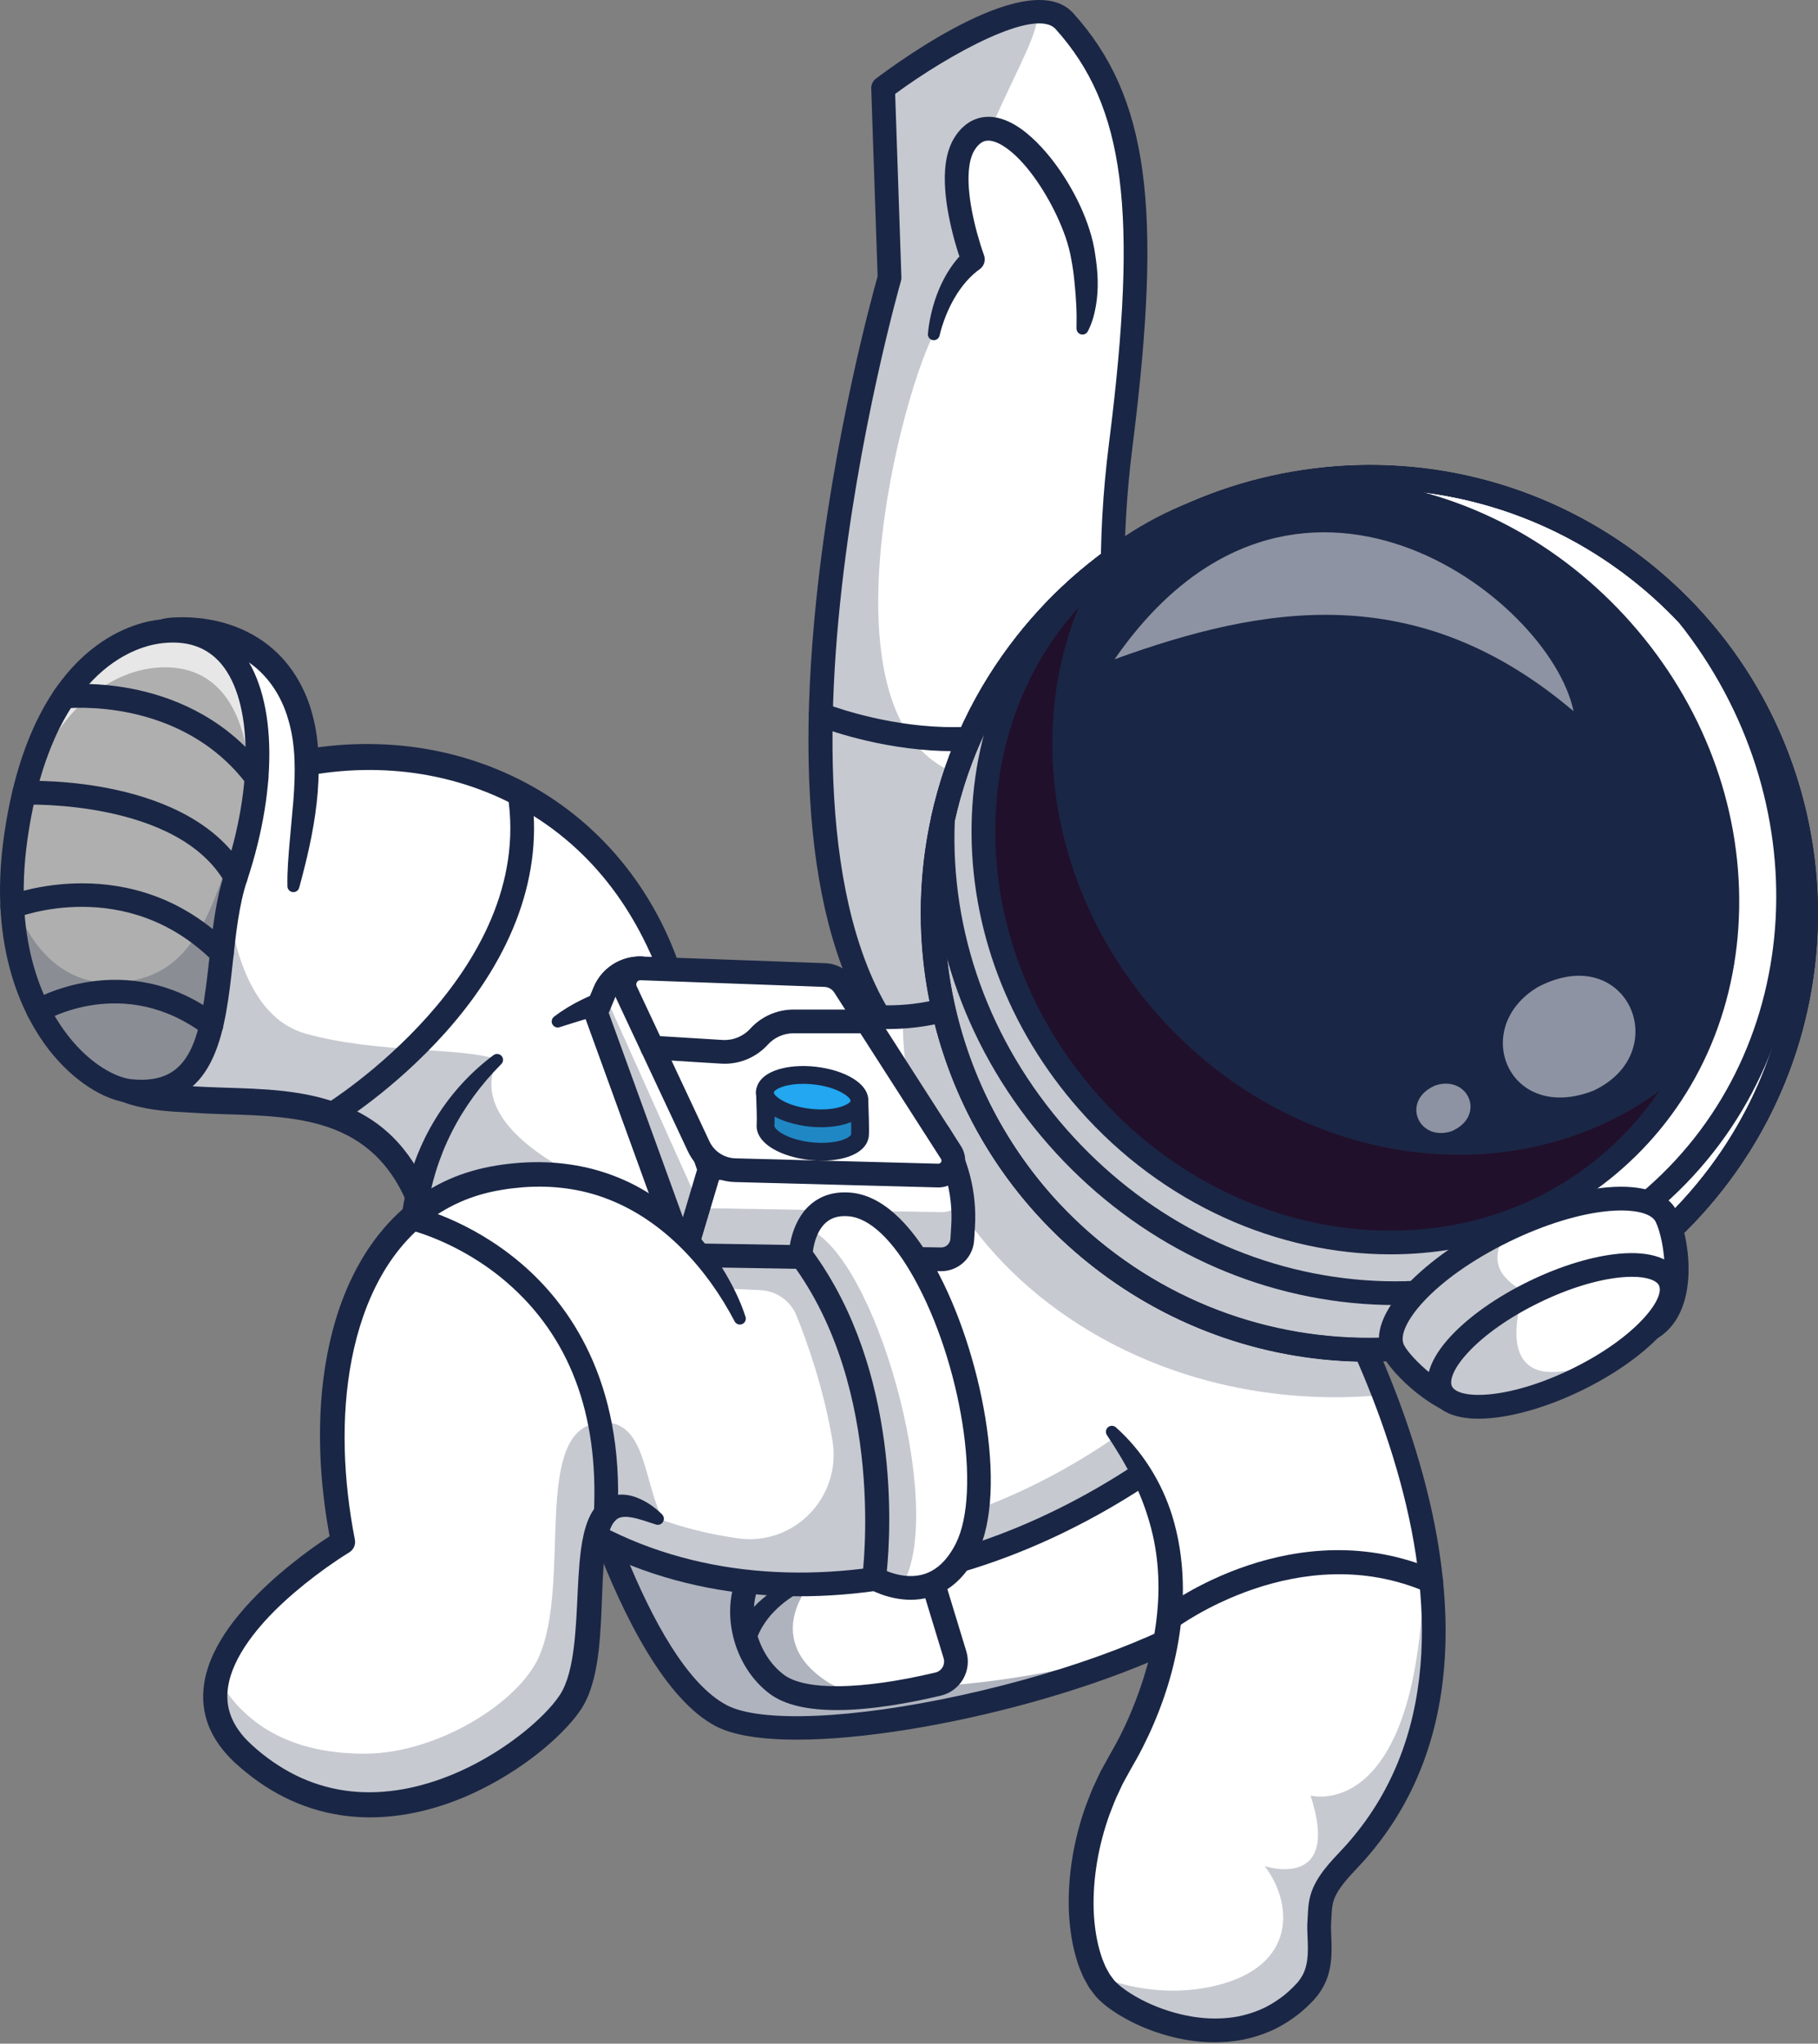 <svg width="161" height="181" viewBox="0 0 161 181" fill="none" xmlns="http://www.w3.org/2000/svg">
<rect x="0" y="0" width="161" height="181" fill="#808080" stroke="none"/>
<g clip-path="url(#clip0_10050_711)">
<path d="M111.289 87.637L81.432 94.547C63.38 77.601 78.778 24.597 78.778 24.597L78.207 7.802C78.207 7.802 85.64 1.911 90 1.5C93.085 1.209 91.654 1.083 94 1.5C94.687 1.621 96.498 6.941 96.987 7.163C101.513 9.235 101.662 20.714 99.26 39.358C98.192 47.626 98.347 54.719 99.192 60.725C101.845 79.526 111.289 87.637 111.289 87.637Z" fill="white"/>
<g opacity="0.25">
<path d="M81.432 94.547C63.38 77.601 78.778 24.597 78.778 24.597L78.207 7.802C79.921 6.209 82.674 4.068 86.534 2.591C88.481 1.846 90.281 1.433 91.801 1.202C92.171 2.501 90.064 6.164 88.143 10.487C87.153 12.713 84.669 25.663 82.666 29.628C79.408 36.076 71.95 65.916 86.113 68.919C91.351 70.028 95.838 65.764 99.191 60.727C93.272 72 87.353 83.274 81.432 94.547V94.547Z" fill="#1A2645"/>
</g>
<path d="M81.432 95.598C81.174 95.598 80.915 95.504 80.713 95.314C72.975 88.049 70.141 73.85 72.29 53.11C73.779 38.739 77.275 26.049 77.721 24.469L77.155 7.838C77.144 7.497 77.299 7.17 77.572 6.964C79.828 5.26 91.274 -3.028 95.054 1.177C101.673 8.542 102.996 18.209 100.3 39.49C98.104 56.823 101.4 68.777 104.55 75.754C107.96 83.301 111.938 86.81 111.978 86.845C112.416 87.224 112.463 87.888 112.084 88.326C111.705 88.764 111.043 88.812 110.605 88.434C110.43 88.284 106.298 84.666 102.694 76.749C99.4 69.509 95.948 57.124 98.215 39.227C100.82 18.659 99.628 9.412 93.49 2.582C91.719 0.609 84.135 4.74 79.274 8.317L79.827 24.564C79.831 24.675 79.817 24.786 79.786 24.892C79.634 25.416 64.776 77.472 82.152 93.784C82.575 94.181 82.596 94.846 82.198 95.269C81.992 95.489 81.712 95.6 81.432 95.6V95.598Z" fill="#1A2645"/>
<path d="M84.406 66.526C83.754 66.526 83.091 66.504 82.415 66.458C76.847 66.086 72.471 64.33 72.287 64.255C71.749 64.037 71.49 63.424 71.709 62.887C71.928 62.349 72.541 62.092 73.078 62.309C73.28 62.391 89.834 68.913 98.203 58.498C98.566 58.045 99.227 57.973 99.68 58.336C100.132 58.7 100.205 59.361 99.842 59.813C96.297 64.225 90.987 66.526 84.406 66.526V66.526Z" fill="#1A2645"/>
<path d="M61.569 97.471L56.23 101.703L38.869 115.466C37.859 95.88 25.548 97.95 17.298 97.39C15.072 97.237 10.691 97.37 8.482 94.705C8.482 94.705 7.998 88.526 9.921 82.137C11.385 77.266 14.243 72.271 19.777 69.792C36.942 62.108 59.948 70.265 61.57 97.471H61.569Z" fill="white"/>
<g opacity="0.25">
<path d="M56.229 101.703L38.869 115.467C37.858 95.88 25.547 97.951 17.297 97.39C15.071 97.238 10.691 97.37 8.481 94.705C8.481 94.705 7.998 88.526 9.92 82.137L19.911 70.8C19.911 70.8 18.343 89.083 27.049 91.539C33.419 93.337 40.908 92.705 44.049 93.847C47.719 95.178 52.098 98.266 56.23 101.704L56.229 101.703Z" fill="#1A2645"/>
</g>
<path d="M38.345 115.494C38.156 114.632 37.993 113.779 37.825 112.932C37.653 112.086 37.468 111.249 37.267 110.423C36.861 108.775 36.389 107.156 35.651 105.685C34.925 104.213 33.956 102.895 32.739 101.875C31.527 100.848 30.079 100.117 28.511 99.653C26.942 99.183 25.268 98.966 23.563 98.84C21.854 98.714 20.108 98.702 18.316 98.623L15.665 98.47C14.765 98.419 13.838 98.332 12.905 98.152C11.974 97.974 11.027 97.711 10.115 97.276C9.204 96.847 8.333 96.209 7.673 95.376L7.461 95.136L7.435 94.787C7.362 93.787 7.351 92.861 7.362 91.901C7.374 90.95 7.425 90 7.506 89.052C7.67 87.157 7.958 85.267 8.406 83.402C8.855 81.539 9.456 79.695 10.29 77.937C11.119 76.178 12.177 74.501 13.488 73.017C14.802 71.537 16.374 70.261 18.126 69.313C18.562 69.079 19.016 68.856 19.46 68.661C19.9 68.467 20.343 68.282 20.792 68.108C21.688 67.761 22.598 67.447 23.521 67.177C27.21 66.093 31.099 65.694 34.936 65.987C38.774 66.278 42.565 67.307 46.011 69.044C49.461 70.774 52.537 73.244 54.986 76.216C57.443 79.182 59.278 82.635 60.421 86.268C61.004 88.081 61.426 89.938 61.695 91.81C61.971 93.68 62.106 95.563 62.095 97.441C62.093 97.731 61.856 97.966 61.565 97.964C61.298 97.963 61.078 97.762 61.045 97.505V97.503C60.575 93.862 59.853 90.275 58.599 86.89C57.361 83.508 55.641 80.312 53.345 77.58C51.059 74.845 48.213 72.593 45.021 71.02C41.833 69.44 38.324 68.511 34.765 68.266C31.205 68.013 27.603 68.428 24.173 69.418C23.316 69.669 22.471 69.958 21.638 70.28C21.221 70.441 20.809 70.613 20.4 70.793C19.995 70.97 19.617 71.156 19.236 71.359C17.723 72.175 16.372 73.268 15.223 74.557C14.078 75.853 13.131 77.338 12.378 78.929C11.622 80.52 11.034 82.207 10.6 83.943C10.162 85.678 9.869 87.46 9.694 89.254C9.607 90.152 9.549 91.053 9.517 91.955C9.487 92.848 9.484 93.777 9.529 94.627L9.291 94.039C10.221 95.093 11.702 95.659 13.303 95.911C14.105 96.04 14.937 96.102 15.795 96.147L18.421 96.276C20.149 96.352 21.928 96.368 23.733 96.502C25.537 96.633 27.378 96.889 29.184 97.446C30.984 97.998 32.75 98.889 34.208 100.169C35.672 101.442 36.795 103.051 37.593 104.748C39.191 108.157 39.728 111.868 39.393 115.442C39.366 115.734 39.107 115.948 38.815 115.921C38.579 115.899 38.395 115.726 38.346 115.506L38.344 115.496L38.345 115.494Z" fill="#1A2645"/>
<path d="M25.976 78.556C26.449 74.57 27.919 68.539 26.685 63.789C24.984 57.244 19.556 55.574 15.322 55.857C6.757 56.43 9.416 84.236 9.416 84.236L23.727 82.944L25.976 78.555L25.976 78.556Z" fill="white"/>
<path d="M25.454 78.494C25.428 77.194 25.537 75.92 25.644 74.662L25.979 70.928C26.17 68.474 26.204 66.003 25.542 63.779C24.916 61.529 23.573 59.578 21.656 58.414C20.703 57.828 19.627 57.429 18.503 57.206C18.221 57.152 17.935 57.117 17.652 57.071C17.364 57.051 17.078 57.017 16.789 57.006C16.5 57.008 16.211 56.982 15.922 57.003L15.489 57.021C15.409 57.022 15.356 57.03 15.303 57.038L15.139 57.058C14.712 57.137 14.319 57.314 13.948 57.596C13.578 57.881 13.241 58.276 12.944 58.724C12.349 59.63 11.918 60.738 11.58 61.881C10.916 64.188 10.596 66.66 10.399 69.135C10.018 74.092 10.12 79.158 10.463 84.136L10.464 84.158C10.503 84.737 10.066 85.238 9.488 85.278C8.921 85.317 8.427 84.897 8.37 84.336C8.11 81.764 7.975 79.225 7.917 76.66C7.867 74.1 7.88 71.531 8.079 68.957C8.283 66.384 8.602 63.798 9.335 61.226C9.715 59.945 10.193 58.655 10.987 57.434C11.388 56.828 11.874 56.235 12.509 55.742C13.141 55.253 13.928 54.876 14.754 54.746L15.062 54.71C15.167 54.697 15.27 54.687 15.35 54.687L15.867 54.671C16.212 54.651 16.557 54.682 16.901 54.686C17.245 54.703 17.589 54.746 17.933 54.776C18.275 54.833 18.618 54.88 18.958 54.95C20.317 55.233 21.651 55.739 22.85 56.495C24.05 57.247 25.098 58.255 25.9 59.413C26.699 60.571 27.289 61.859 27.636 63.179C28.016 64.504 28.172 65.862 28.214 67.189C28.251 68.518 28.192 69.831 28.043 71.122C27.755 73.706 27.157 76.189 26.497 78.618L26.496 78.622C26.419 78.905 26.128 79.072 25.845 78.995C25.612 78.932 25.458 78.723 25.454 78.494V78.494Z" fill="#1A2645"/>
<path d="M11.55 96.63C7.333 96.207 -0.713 88.969 1.396 74.17C3.505 59.372 10.844 56.407 13.947 55.959C23.133 54.632 24.678 66.282 20.868 77.703C18.397 85.111 21.024 97.582 11.55 96.63L11.55 96.63Z" fill="#AFAFAF"/>
<g opacity="0.7">
<path d="M21.689 74.927C23.204 65.804 20.818 58.116 13.261 59.205C10.501 59.603 4.395 61.991 1.592 72.916C3.926 59.203 10.934 56.395 13.946 55.961C22.387 54.74 24.377 64.477 21.689 74.927V74.927Z" fill="white"/>
</g>
<g opacity="0.25">
<path d="M22.656 69.619C22.391 72.205 21.785 74.962 20.87 77.703C18.396 85.111 21.024 97.583 11.55 96.629C7.841 96.258 1.173 90.614 1.052 79.196C2.794 84.814 6.267 86.805 8.907 86.981C18.909 87.649 19.058 77.272 22.656 69.618V69.619Z" fill="#1A2645"/>
</g>
<path d="M12.576 97.734C12.216 97.734 11.84 97.715 11.445 97.676C9.151 97.445 6.442 95.664 4.376 93.028C2.25 90.316 -1.1 84.239 0.356 74.022C2.672 57.764 11.23 55.291 13.797 54.92C16.883 54.474 19.45 55.353 21.216 57.464C24.478 61.365 24.733 69.44 21.866 78.036C21.175 80.108 20.892 82.694 20.619 85.196C19.974 91.091 19.247 97.734 12.576 97.734V97.734ZM11.655 95.585C17.037 96.128 17.771 91.902 18.529 84.968C18.814 82.357 19.11 79.657 19.872 77.372C22.473 69.574 22.365 62.114 19.602 58.811C18.312 57.267 16.459 56.658 14.097 56.999C11.895 57.317 4.546 59.505 2.436 74.319C1.09 83.764 4.11 89.283 6.03 91.732C8.094 94.367 10.351 95.454 11.654 95.586L11.655 95.585Z" fill="#1A2645"/>
<path d="M22.724 69.918C22.405 69.918 22.09 69.774 21.883 69.499C15.983 61.662 5.917 62.728 5.815 62.74C5.241 62.807 4.718 62.394 4.65 61.819C4.583 61.243 4.994 60.722 5.57 60.654C6.03 60.599 16.924 59.417 23.563 68.236C23.913 68.7 23.82 69.359 23.355 69.707C23.166 69.849 22.944 69.918 22.725 69.918H22.724Z" fill="#1A2645"/>
<path d="M20.87 78.754C20.503 78.754 20.147 78.562 19.953 78.22C15.766 70.811 2.319 71.261 2.185 71.267C1.607 71.29 1.116 70.84 1.092 70.261C1.069 69.681 1.519 69.192 2.099 69.169C2.702 69.142 16.963 68.659 21.783 77.187C22.069 77.692 21.89 78.333 21.385 78.618C21.222 78.711 21.044 78.754 20.87 78.754V78.754Z" fill="#1A2645"/>
<path d="M19.646 85.479C19.377 85.479 19.108 85.377 18.903 85.172C11.177 77.457 1.578 81.234 1.482 81.273C0.945 81.493 0.331 81.233 0.112 80.696C-0.106 80.159 0.152 79.546 0.69 79.328C0.799 79.284 11.689 74.999 20.389 83.686C20.799 84.096 20.799 84.761 20.389 85.171C20.184 85.377 19.915 85.479 19.645 85.479H19.646Z" fill="#1A2645"/>
<path d="M18.726 91.832C18.506 91.832 18.284 91.763 18.094 91.621C10.967 86.249 4.011 90.379 3.942 90.421C3.446 90.724 2.8 90.568 2.497 90.073C2.195 89.577 2.351 88.931 2.847 88.629C2.928 88.579 11.104 83.722 19.359 89.943C19.823 90.292 19.915 90.951 19.565 91.414C19.358 91.687 19.044 91.832 18.725 91.832L18.726 91.832Z" fill="#1A2645"/>
<path d="M110.867 111.677L104.899 112.732L101.859 113.268L49.44 122.525C49.44 122.525 50.275 126.061 51.775 130.714C52.069 131.624 52.387 132.577 52.73 133.554C55.282 140.838 59.175 149.481 63.875 151.951C70.902 155.643 99.107 149.448 109.048 142.066C113.606 138.683 113.129 127.45 112.16 119.632C112.054 118.758 111.939 117.926 111.824 117.153C111.344 113.896 110.867 111.678 110.867 111.678L110.867 111.677Z" fill="white"/>
<g opacity="0.35">
<path d="M104.899 112.732L101.859 113.268L60.238 120.618L49.441 122.525C49.441 122.525 49.459 122.599 49.493 122.739C49.504 122.778 49.515 122.826 49.527 122.876C49.537 122.915 49.548 122.96 49.56 123.005C49.567 123.04 49.577 123.074 49.584 123.108C49.589 123.121 49.591 123.138 49.595 123.151C49.611 123.214 49.629 123.285 49.649 123.359C49.651 123.375 49.656 123.39 49.661 123.409C49.676 123.469 49.693 123.533 49.71 123.601C49.733 123.693 49.759 123.788 49.785 123.888C49.805 123.959 49.823 124.036 49.843 124.112C49.864 124.192 49.886 124.27 49.907 124.352C49.934 124.455 49.965 124.563 49.992 124.673C50.053 124.897 50.116 125.134 50.186 125.384C50.245 125.605 50.31 125.836 50.379 126.078C50.458 126.356 50.539 126.648 50.626 126.95C50.949 128.065 51.333 129.34 51.776 130.713C51.862 130.979 51.951 131.252 52.041 131.526C52.103 131.717 52.169 131.913 52.235 132.108C52.394 132.581 52.559 133.066 52.73 133.553C55.282 140.84 59.175 149.48 63.875 151.947C69.661 154.989 89.808 151.328 102.293 145.816C91.045 149.057 78.533 150.573 74.172 148.28C72.016 147.147 69.997 144.516 68.193 141.281C67.424 139.903 68.487 138.232 70.064 138.297C70.077 138.297 70.09 138.299 70.102 138.299C72.993 138.408 76.205 138.13 79.849 137.25C87.658 135.364 98.624 131.543 105.657 120.871C105.824 120.621 105.421 117.049 104.901 112.731L104.899 112.732Z" fill="#1A2645"/>
</g>
<path d="M70.57 154.073C67.471 154.073 64.951 153.703 63.385 152.88C54.513 148.218 48.661 123.802 48.417 122.765L48.161 121.683L111.679 110.468L111.893 111.457C111.906 111.52 113.263 117.871 113.711 124.796C114.329 134.368 112.971 140.463 109.675 142.91C101.513 148.971 82.064 154.074 70.569 154.074L70.57 154.073ZM50.734 123.362C51.97 128.143 57.311 147.315 64.363 151.021C67.357 152.593 75.513 152.246 85.144 150.136C95.012 147.974 103.931 144.559 108.423 141.224C113.644 137.347 111.517 120.324 110.043 112.89L50.734 123.363L50.734 123.362Z" fill="#1A2645"/>
<path d="M84.57 146.558L81.519 136.551C81.247 135.657 80.408 135.059 79.474 135.098C76.055 135.241 68.176 135.981 66.364 139.743C64.86 142.865 66.073 147.114 68.775 149.156C71.798 151.442 79.373 150.032 83.081 149.152C84.233 148.878 84.915 147.69 84.57 146.557L84.57 146.558Z" fill="white"/>
<g opacity="0.35">
<path d="M79.473 135.1C76.055 135.241 68.175 135.982 66.365 139.743C64.86 142.866 66.073 147.114 68.776 149.158C70.636 150.562 74.217 150.57 77.56 150.163C75.824 150.071 74.335 149.649 73.264 148.949C67.125 144.937 72.144 139.788 72.144 139.788C72.144 139.788 70.567 139.444 70.367 138.932C69.532 136.793 76.572 135.695 80.228 135.211C79.992 135.128 79.737 135.087 79.473 135.1V135.1Z" fill="#1A2645"/>
</g>
<path d="M74.113 151.454C71.701 151.454 69.551 151.06 68.141 149.994C64.956 147.585 63.733 142.782 65.417 139.286C67.407 135.156 75.051 134.231 79.43 134.048C80.847 133.986 82.112 134.891 82.525 136.244L85.576 146.251C85.824 147.068 85.723 147.96 85.299 148.7C84.874 149.44 84.154 149.976 83.324 150.173C80.458 150.853 77.087 151.453 74.113 151.453V151.454ZM79.559 136.146C79.546 136.146 79.531 136.146 79.517 136.147C72.964 136.421 68.4 137.935 67.311 140.197C66.06 142.794 67.021 146.512 69.409 148.318C71.3 149.747 76.32 149.677 82.838 148.129C83.11 148.065 83.336 147.896 83.475 147.654C83.615 147.411 83.646 147.13 83.565 146.862L80.514 136.856C80.385 136.433 79.996 136.146 79.56 136.146L79.559 136.146Z" fill="#1A2645"/>
<path d="M65.166 144.891C65.24 144.649 65.302 144.516 65.377 144.345C65.452 144.187 65.529 144.032 65.615 143.885C65.781 143.587 65.966 143.307 66.166 143.042C66.569 142.515 67.011 142.025 67.51 141.612C68.491 140.762 69.613 140.129 70.778 139.678C71.365 139.464 71.953 139.26 72.555 139.12C73.153 138.952 73.741 138.85 74.341 138.737C74.938 138.629 75.541 138.544 76.15 138.488C76.766 138.441 77.353 138.396 78.019 138.475C78.171 138.492 78.28 138.63 78.262 138.781C78.245 138.925 78.12 139.03 77.978 139.026L77.945 139.024C77.697 139.015 77.389 139.038 77.108 139.07C76.82 139.102 76.532 139.149 76.244 139.199C75.67 139.305 75.098 139.44 74.531 139.595C73.969 139.756 73.389 139.912 72.854 140.118C72.304 140.299 71.781 140.538 71.265 140.779C70.244 141.284 69.313 141.937 68.556 142.727C68.167 143.112 67.844 143.549 67.562 143.997C67.422 144.222 67.298 144.455 67.194 144.689C67.14 144.806 67.095 144.923 67.052 145.039C67.015 145.144 66.972 145.29 66.965 145.336C66.89 145.845 66.417 146.196 65.907 146.122C65.398 146.047 65.047 145.574 65.121 145.065C65.128 145.019 65.138 144.975 65.151 144.933L65.164 144.892L65.166 144.891Z" fill="#1A2645"/>
<path d="M106.89 126.327C107.342 127.545 107.757 128.761 108.159 129.99C108.558 131.218 108.938 132.453 109.283 133.704C109.629 134.954 109.954 136.212 110.213 137.498C110.472 138.785 110.697 140.086 110.77 141.458C110.802 142.038 110.356 142.533 109.776 142.564C109.196 142.595 108.701 142.15 108.67 141.57C108.669 141.547 108.668 141.525 108.669 141.502V141.491C108.685 140.298 108.559 139.051 108.393 137.811C108.227 136.567 107.992 135.322 107.736 134.079C107.48 132.836 107.187 131.596 106.874 130.361C106.56 129.127 106.227 127.89 105.865 126.675L105.863 126.67C105.778 126.383 105.941 126.081 106.228 125.996C106.503 125.914 106.792 126.062 106.891 126.326L106.89 126.327Z" fill="#1A2645"/>
<path d="M117.562 114.547C115.896 116.963 114.268 119.419 112.229 121.456C111.675 122.011 111.114 122.553 110.551 123.079C107.504 125.944 104.348 128.436 101.132 130.567C77.556 146.181 50.731 142.423 40.159 123.91C33.406 112.082 36.127 98.482 46.884 91.761C58.108 84.749 65.874 88.957 75.85 89.953C77.221 90.088 78.592 90.136 79.956 90.042C80.046 90.039 80.137 90.033 80.227 90.025C83.966 89.73 87.676 88.382 91.39 85.019L97.174 91.544L114.153 110.701L117.562 114.548V114.547Z" fill="white"/>
<g opacity="0.25">
<path d="M117.562 114.547C115.896 116.963 114.268 119.419 112.229 121.456C86.657 147.009 52.439 145.415 40.16 123.91C37.443 119.152 36.259 114.108 36.516 109.341C37.588 104.633 37.696 99.543 44.049 93.847C45.13 92.875 37.659 99.747 57.146 106.696C60.102 107.749 40.942 119.53 41.285 120.125C46.652 129.452 55.373 134.833 65.342 136.243C70.351 136.952 74.566 132.549 73.718 127.565C72.933 122.945 71.49 118.879 70.538 116.522C70.009 115.209 68.761 114.33 67.348 114.264L64.175 114.117L61.965 109.118C61.965 109.118 73.871 103.872 76.374 105.363C78.622 106.7 80.957 130.432 81.41 135.267C91.766 132.672 102.276 126.338 111.021 116.24C112.222 114.854 114.325 113.992 116.123 112.925L117.561 114.547H117.562Z" fill="#1A2645"/>
</g>
<path d="M49.065 90.046C50.583 88.881 52.329 88.086 54.135 87.491C54.365 87.42 54.592 87.353 54.833 87.288C55.102 87.221 55.317 87.181 55.562 87.127C56.035 87.032 56.508 86.953 56.985 86.884C57.937 86.748 58.898 86.691 59.854 86.677C61.769 86.664 63.66 86.865 65.503 87.156C67.348 87.451 69.151 87.831 70.943 88.156C72.732 88.486 74.516 88.778 76.293 88.937C78.056 89.095 79.814 89.083 81.523 88.815C83.233 88.552 84.884 88.014 86.42 87.227C87.189 86.834 87.931 86.385 88.642 85.882C89.351 85.377 90.031 84.824 90.685 84.239L91.478 83.532L92.178 84.321L118.35 113.85L118.896 114.466L118.428 115.142C116.958 117.27 115.492 119.487 113.653 121.488C113.424 121.737 113.185 121.983 112.947 122.223L112.24 122.914C111.774 123.379 111.287 123.825 110.807 124.276C110.327 124.728 109.827 125.159 109.339 125.602C108.839 126.032 108.34 126.464 107.833 126.885C103.773 130.255 99.341 133.198 94.594 135.539C89.855 137.888 84.791 139.623 79.566 140.575C74.344 141.522 68.945 141.673 63.675 140.793C58.415 139.912 53.277 137.984 48.86 134.909C44.432 131.857 40.805 127.659 38.402 122.848C37.196 120.441 36.292 117.867 35.802 115.199C35.319 112.533 35.235 109.777 35.665 107.086C36.072 104.396 36.982 101.774 38.358 99.434C39.728 97.09 41.567 95.04 43.707 93.447C43.941 93.273 44.27 93.321 44.445 93.554C44.603 93.766 44.577 94.059 44.395 94.241L44.393 94.242C42.594 96.044 41.096 98.092 39.98 100.317C38.861 102.542 38.131 104.94 37.794 107.396C37.151 112.309 38.058 117.42 40.3 121.906C42.516 126.417 45.923 130.324 50.059 133.184C54.193 136.062 59.031 137.885 64.022 138.722C69.023 139.557 74.181 139.418 79.191 138.508C84.204 137.594 89.083 135.926 93.663 133.655C98.251 131.393 102.546 128.543 106.49 125.27C106.983 124.86 107.467 124.44 107.953 124.023C108.428 123.592 108.914 123.174 109.38 122.734C109.848 122.295 110.32 121.862 110.775 121.409L111.463 120.736C111.683 120.515 111.897 120.294 112.107 120.064C113.795 118.232 115.217 116.096 116.699 113.949L116.777 115.242L90.605 85.713L92.097 85.795C91.385 86.432 90.64 87.038 89.856 87.597C89.069 88.153 88.239 88.656 87.375 89.098C85.648 89.983 83.767 90.596 81.85 90.89C79.932 91.191 77.995 91.199 76.107 91.03C74.229 90.854 72.387 90.571 70.567 90.253C68.748 89.933 66.952 89.597 65.17 89.342C63.389 89.082 61.62 88.903 59.864 88.908C58.987 88.901 58.113 88.951 57.245 89.038C56.812 89.085 56.378 89.142 55.949 89.213L55.33 89.325C55.126 89.369 54.91 89.422 54.699 89.475C52.981 89.895 51.286 90.425 49.56 90.973L49.551 90.976C49.271 91.065 48.971 90.909 48.882 90.629C48.812 90.41 48.893 90.179 49.065 90.046V90.046Z" fill="#1A2645"/>
<path d="M29.355 99.762C29.001 99.762 28.655 99.584 28.458 99.26C28.155 98.766 28.311 98.119 28.805 97.816C28.992 97.702 47.437 86.216 44.967 70.444C44.877 69.871 45.269 69.334 45.843 69.244C46.416 69.155 46.954 69.546 47.044 70.119C48.161 77.256 45.533 84.631 39.443 91.448C34.902 96.529 30.105 99.486 29.902 99.609C29.731 99.714 29.542 99.763 29.355 99.763L29.355 99.762Z" fill="#1A2645"/>
<path d="M119.299 164.866C116.747 167.509 116.959 168.406 116.835 170.176C116.714 171.945 117.439 174.427 115.565 176.432C109.536 182.882 100.098 178.619 97.859 176.106C97.575 175.787 97.315 175.402 97.079 174.961C95.057 171.167 94.976 163.133 99.284 155.914C101.437 152.305 106.861 140.873 101.132 130.566C100.416 129.274 99.523 128.001 98.427 126.762L103.772 121.302L114.153 110.7L115.53 109.292C115.53 109.292 119.343 115.195 122.562 123.539C123.981 127.208 125.286 131.352 126.101 135.675C127.989 145.666 127.265 156.613 119.299 164.868V164.866Z" fill="white"/>
<g opacity="0.25">
<path d="M119.299 164.866C116.747 167.509 116.959 168.406 116.835 170.176C116.714 171.945 117.44 174.427 115.565 176.433C109.536 182.882 100.098 178.619 97.859 176.106C97.575 175.787 97.315 175.403 97.079 174.961C99.43 175.898 103.275 176.892 107.578 175.881C114.969 174.146 114.466 168.478 111.999 165.275C111.999 165.275 118.826 167.526 116.061 159.026C116.061 159.026 126.537 161.87 126.1 135.675C127.988 145.665 127.264 156.612 119.298 164.867L119.299 164.866Z" fill="#1A2645"/>
</g>
<path d="M116.413 108.721C117.248 110.046 117.989 111.355 118.718 112.701C119.442 114.042 120.13 115.4 120.787 116.774C122.097 119.522 123.282 122.332 124.306 125.207C126.34 130.949 127.797 136.97 128.003 143.149C128.1 146.232 127.862 149.35 127.16 152.388C126.463 155.423 125.284 158.372 123.62 161.028C122.791 162.357 121.846 163.612 120.807 164.78L120.016 165.638C119.767 165.899 119.525 166.162 119.297 166.428C118.839 166.959 118.447 167.507 118.217 168.034C118.101 168.299 118.03 168.554 117.987 168.853C117.943 169.152 117.928 169.5 117.906 169.886C117.895 170.081 117.881 170.288 117.877 170.429C117.869 170.584 117.873 170.759 117.876 170.932L117.916 172.053C117.941 172.837 117.928 173.697 117.714 174.577C117.516 175.457 117.057 176.322 116.456 177.005C116.306 177.193 116.164 177.312 116.018 177.464C115.87 177.607 115.733 177.76 115.572 177.891L115.104 178.296C114.944 178.426 114.774 178.546 114.61 178.671C113.939 179.154 113.221 179.586 112.454 179.907C111.69 180.235 110.895 180.481 110.085 180.644C109.275 180.8 108.455 180.875 107.64 180.88C106.007 180.893 104.402 180.61 102.872 180.138C101.341 179.657 99.878 178.996 98.515 178.068C98.174 177.834 97.84 177.581 97.513 177.283C97.351 177.141 97.186 176.971 97.032 176.8L96.619 176.26C96.472 176.082 96.372 175.892 96.266 175.703C96.16 175.514 96.05 175.325 95.952 175.134C95.796 174.747 95.606 174.362 95.482 173.97C94.951 172.403 94.727 170.807 94.655 169.22C94.555 166.047 95.1 162.903 96.153 159.941C96.438 159.209 96.705 158.469 97.056 157.764C97.228 157.411 97.374 157.044 97.569 156.703L98.138 155.67C98.33 155.308 98.51 155.026 98.684 154.702C98.86 154.387 99.03 154.067 99.193 153.742C99.52 153.093 99.831 152.434 100.113 151.762C101.244 149.079 102.081 146.262 102.42 143.393C102.766 140.529 102.607 137.614 101.809 134.871C101.423 133.497 100.892 132.167 100.256 130.875C99.615 129.584 98.854 128.345 98.032 127.107L98.026 127.098C97.865 126.855 97.931 126.527 98.175 126.365C98.379 126.23 98.644 126.256 98.82 126.411C101.134 128.476 102.886 131.246 103.817 134.276C104.746 137.311 104.94 140.531 104.597 143.641C104.255 146.759 103.407 149.789 102.184 152.644C101.881 153.36 101.549 154.063 101.197 154.758C101.022 155.106 100.838 155.45 100.648 155.792C100.465 156.131 100.242 156.486 100.082 156.79L99.561 157.735C99.379 158.046 99.249 158.383 99.09 158.706C98.766 159.349 98.524 160.028 98.26 160.698C97.288 163.404 96.775 166.29 96.852 169.14C96.908 170.558 97.109 171.973 97.541 173.263C97.64 173.59 97.79 173.881 97.909 174.194C97.983 174.337 98.065 174.473 98.141 174.614C98.218 174.755 98.29 174.9 98.388 175.01L98.656 175.371C98.754 175.479 98.85 175.582 98.97 175.688C99.199 175.9 99.465 176.106 99.743 176.299C100.866 177.073 102.173 177.68 103.511 178.105C104.854 178.527 106.252 178.777 107.634 178.771C108.325 178.769 109.012 178.712 109.681 178.582C110.348 178.447 110.997 178.245 111.618 177.98C112.242 177.72 112.823 177.368 113.372 176.973C113.921 176.59 114.437 176.093 114.875 175.621C115.262 175.172 115.538 174.671 115.672 174.08C115.817 173.494 115.84 172.834 115.816 172.116L115.775 170.98C115.772 170.777 115.767 170.575 115.777 170.354L115.808 169.77C115.83 169.404 115.843 169 115.907 168.552C115.969 168.106 116.098 167.629 116.285 167.205C116.663 166.351 117.179 165.675 117.698 165.064C117.96 164.759 118.228 164.468 118.499 164.184L119.239 163.381C120.202 162.299 121.074 161.141 121.838 159.916C123.372 157.466 124.462 154.747 125.113 151.916C125.767 149.083 125.996 146.146 125.904 143.213C125.709 137.335 124.31 131.502 122.327 125.91C121.33 123.112 120.172 120.365 118.891 117.678C118.25 116.335 117.575 115.007 116.869 113.698C116.165 112.396 115.419 111.083 114.649 109.86L114.636 109.84C114.326 109.35 114.474 108.701 114.965 108.392C115.456 108.082 116.105 108.23 116.415 108.721L116.413 108.721Z" fill="#1A2645"/>
<path d="M121.23 120.582C112.655 120.582 104.021 117.828 96.765 112.143C79.524 98.636 76.492 73.63 90.005 56.398C103.519 39.167 128.539 36.136 145.78 49.643C163.021 63.148 166.053 88.155 152.54 105.387C144.714 115.365 133.028 120.582 121.23 120.582ZM121.312 43.303C110.137 43.303 99.071 48.243 91.659 57.695C78.86 74.015 81.732 97.698 98.061 110.49C114.389 123.281 138.085 120.411 150.885 104.092C163.683 87.772 160.811 64.088 144.482 51.297C137.611 45.914 129.432 43.304 121.311 43.304L121.312 43.303Z" fill="#1A2645"/>
<g opacity="0.25">
<path d="M122.562 123.538C118.572 123.926 114.516 123.777 110.552 123.079C108.251 122.676 105.981 122.083 103.772 121.302C100.569 120.173 97.491 118.643 94.636 116.707C84.839 110.066 79.802 100.101 79.957 90.041C80.046 90.038 80.138 90.032 80.228 90.024C83.966 89.729 87.677 88.382 91.39 85.019L97.174 91.543L114.153 110.701L115.53 109.293C115.53 109.293 119.343 115.196 122.563 123.539L122.562 123.538Z" fill="#1A2645"/>
</g>
<path d="M121.272 119.548C142.632 119.548 159.948 102.241 159.948 80.893C159.948 59.544 142.632 42.237 121.272 42.237C99.912 42.237 82.596 59.544 82.596 80.893C82.596 102.241 99.912 119.548 121.272 119.548Z" fill="white"/>
<g opacity="0.25">
<path d="M145.196 111.274C131.507 122.06 111.738 122.539 97.413 111.317C80.601 98.147 77.654 73.849 90.831 57.046C97.362 48.718 106.628 43.795 116.36 42.551C102.418 61.345 105.92 87.934 124.459 102.457C130.701 107.347 137.866 110.255 145.195 111.274H145.196Z" fill="#1A2645"/>
</g>
<path d="M121.23 120.582C112.655 120.582 104.021 117.828 96.765 112.143C79.524 98.636 76.492 73.63 90.005 56.398C103.519 39.167 128.539 36.136 145.78 49.643C163.021 63.148 166.053 88.155 152.54 105.387C144.714 115.365 133.028 120.582 121.23 120.582ZM121.312 43.303C110.137 43.303 99.071 48.243 91.659 57.695C78.86 74.015 81.732 97.698 98.061 110.49C114.389 123.281 138.085 120.411 150.885 104.092C163.683 87.772 160.811 64.088 144.482 51.297C137.611 45.914 129.432 43.304 121.311 43.304L121.312 43.303Z" fill="#1A2645"/>
<path d="M121.192 120.604C112.356 120.604 103.827 117.676 96.764 112.142C90.751 107.431 86.252 101.146 83.755 93.964C81.323 86.972 80.884 79.465 82.486 72.254C83.778 66.447 86.308 61.113 90.005 56.399C96.551 48.051 105.958 42.752 116.492 41.475C127.028 40.2 137.427 43.1 145.779 49.643C147.346 50.872 148.828 52.222 150.181 53.657C156.648 60.494 160.473 69.463 160.949 78.911C161.431 88.454 158.443 97.856 152.538 105.386L151.711 104.738L152.538 105.386C145.992 113.733 136.585 119.033 126.051 120.309C124.426 120.506 122.803 120.603 121.191 120.603L121.192 120.604ZM121.311 43.304C110.136 43.304 99.071 48.244 91.659 57.695C88.157 62.161 85.761 67.212 84.538 72.71C81.414 86.777 86.722 101.607 98.061 110.49C105.971 116.686 115.822 119.434 125.799 118.224C135.776 117.015 144.684 111.996 150.884 104.09C162.282 89.556 161.323 68.495 148.653 55.099C147.37 53.739 145.967 52.46 144.482 51.296C137.61 45.913 129.431 43.303 121.311 43.303L121.311 43.304Z" fill="#1A2645"/>
<path d="M142.938 102.753C156.013 91.248 156.357 70.28 143.707 55.919C131.056 41.557 110.202 39.241 97.127 50.746C84.053 62.25 83.709 83.218 96.359 97.58C109.01 111.941 129.864 114.257 142.938 102.753Z" fill="#1A2645"/>
<path d="M142.937 102.741C129.863 114.247 109.01 111.932 96.358 97.572C83.795 83.311 84.046 62.535 96.851 50.98C90.547 62.684 92.374 78.336 102.461 89.789C115.113 104.149 135.967 106.464 149.041 94.958C149.134 94.877 149.222 94.797 149.313 94.715C147.713 97.69 145.586 100.408 142.937 102.741V102.741Z" fill="#21102B"/>
<path d="M123.561 115.582C122.293 115.582 121.014 115.519 119.727 115.393C109.467 114.382 99.939 109.424 92.899 101.433C85.695 93.257 81.988 82.958 82.462 72.434L82.486 72.254C83.778 66.448 86.308 61.114 90.005 56.4C103.518 39.169 128.538 36.139 145.779 49.644C147.346 50.872 148.827 52.223 150.181 53.658L150.237 53.723C163.518 70.319 162.226 93.608 147.296 106.742C140.742 112.509 132.427 115.583 123.56 115.583L123.561 115.582ZM84.558 72.62C84.134 82.566 87.654 92.302 94.475 100.045C101.164 107.635 110.204 112.344 119.933 113.302C129.634 114.26 138.859 111.368 145.907 105.165C159.982 92.782 161.172 70.784 148.623 55.068C147.349 53.72 145.956 52.452 144.482 51.297C128.154 38.506 104.456 41.375 91.658 57.696C88.176 62.137 85.786 67.158 84.557 72.621L84.558 72.62Z" fill="#1A2645"/>
<path d="M123.14 111.092C113.226 111.092 103.004 106.704 95.57 98.265C89.278 91.123 85.895 82.174 86.043 73.067C86.193 63.921 89.881 55.711 96.429 49.95C102.977 44.187 111.591 41.57 120.688 42.579C129.746 43.584 138.2 48.071 144.492 55.213C150.784 62.355 154.167 71.304 154.019 80.412C153.869 89.557 150.181 97.767 143.633 103.529L142.939 102.741L143.633 103.529C137.85 108.619 130.581 111.092 123.14 111.092ZM116.895 44.467C109.729 44.467 103.058 46.915 97.818 51.525C91.72 56.892 88.285 64.554 88.145 73.1C88.005 81.684 91.202 90.129 97.147 96.877C109.396 110.78 129.626 113.057 142.244 101.953C148.342 96.587 151.777 88.924 151.917 80.378C152.057 71.794 148.86 63.35 142.915 56.601C136.969 49.853 128.993 45.614 120.456 44.667C119.258 44.534 118.07 44.468 116.894 44.468L116.895 44.467Z" fill="#1A2645"/>
<path d="M146.084 117.724C145.19 118.217 142.593 117.986 140.453 117.979C139.311 117.974 138.299 118.034 137.747 118.305C134.908 119.69 132.781 124.712 130.384 124.561C127.669 124.39 124.102 121.035 123.383 119.561C122.129 116.994 126.53 112.274 133.212 109.017C133.346 108.952 133.479 108.888 133.615 108.825C140.151 105.737 146.35 105.248 147.578 107.763C148.531 109.715 149.488 115.834 146.085 117.724H146.084Z" fill="white"/>
<g opacity="0.25">
<path d="M130.383 124.561C127.669 124.39 124.101 121.035 123.382 119.561C122.129 116.994 126.529 112.274 133.211 109.017C133.345 108.952 133.478 108.888 133.614 108.825C132.873 109.833 132.007 111.546 133.208 113.014C135.042 115.252 139.312 115.562 139.312 115.562L140.453 117.979C139.31 117.974 138.299 118.034 137.747 118.305C134.908 119.69 132.78 124.712 130.384 124.561H130.383Z" fill="#1A2645"/>
</g>
<path d="M130.498 125.616C130.438 125.616 130.378 125.614 130.317 125.61C127.01 125.4 123.22 121.625 122.436 120.021C120.665 116.391 126.428 111.155 132.751 108.072C136.095 106.442 139.5 105.406 142.338 105.159C145.516 104.884 147.711 105.643 148.521 107.301C149.644 109.602 150.718 116.352 146.593 118.641C145.725 119.123 144.281 119.12 142.003 119.059C140.641 119.022 138.775 118.973 138.207 119.25C137.133 119.773 136.082 121.033 135.065 122.252C133.624 123.98 132.26 125.615 130.498 125.615V125.616ZM143.575 107.204C143.242 107.204 142.891 107.22 142.521 107.252C139.933 107.478 136.791 108.44 133.672 109.96C126.762 113.329 123.571 117.554 124.325 119.099C124.897 120.27 128.17 123.368 130.449 123.513C131.236 123.559 132.413 122.151 133.45 120.907C134.608 119.519 135.806 118.083 137.284 117.362C138.316 116.859 140.134 116.908 142.059 116.959C143.287 116.993 145.144 117.041 145.572 116.804C148.281 115.3 147.42 109.838 146.631 108.222C146.313 107.57 145.177 107.203 143.573 107.203L143.575 107.204Z" fill="#1A2645"/>
<path d="M142.411 120.641C141.558 121.185 140.629 121.706 139.64 122.187C134.059 124.911 128.683 125.379 127.637 123.236C126.659 121.231 129.811 117.649 134.793 114.966C135.137 114.78 135.49 114.6 135.853 114.424C141.435 111.702 146.81 111.232 147.858 113.377C148.72 115.141 146.379 118.123 142.412 120.641H142.411Z" fill="white"/>
<g opacity="0.25">
<path d="M142.411 120.641C141.558 121.185 140.629 121.706 139.64 122.187C134.059 124.911 128.683 125.379 127.637 123.236C126.659 121.231 129.811 117.649 134.793 114.966C134.344 116.467 133.455 120.407 136.186 121.341C137.443 121.773 139.913 121.322 142.411 120.641Z" fill="#1A2645"/>
</g>
<path d="M130.948 125.647C128.934 125.647 127.361 125.067 126.692 123.696C125.982 122.241 126.62 120.335 128.489 118.331C130.126 116.574 132.578 114.851 135.391 113.48C138.205 112.108 141.071 111.237 143.464 111.029C146.197 110.792 148.091 111.46 148.801 112.915C150.347 116.083 145.595 120.453 140.102 123.132C136.987 124.651 133.589 125.648 130.949 125.648L130.948 125.647ZM144.527 113.08C144.259 113.08 143.965 113.093 143.647 113.121C141.505 113.308 138.9 114.106 136.312 115.368C133.725 116.629 131.492 118.19 130.027 119.763C128.615 121.278 128.366 122.332 128.581 122.775C129.167 123.973 133.586 123.972 139.181 121.243C144.776 118.515 147.497 115.034 146.913 113.836C146.73 113.462 145.998 113.08 144.528 113.08H144.527Z" fill="#1A2645"/>
<g opacity="0.5">
<path d="M141.112 96.597C133.596 99.533 130.126 91.048 136.194 87.416C144.106 83.267 148.359 93.201 141.112 96.597Z" fill="white"/>
</g>
<g opacity="0.5">
<path d="M128.544 100.191C125.605 101.148 124.015 97.466 127.112 96.131C130.051 95.174 131.64 98.856 128.544 100.191Z" fill="white"/>
</g>
<g opacity="0.5">
<path d="M98.706 58.388C114.489 35.602 137.255 52.843 139.353 62.991C125.478 51.205 111.887 53.617 98.706 58.388Z" fill="white"/>
</g>
<path d="M103.534 144.392C103.217 144.392 102.903 144.249 102.697 143.978C102.346 143.516 102.435 142.858 102.896 142.507C103.372 142.145 114.694 133.695 127.159 139.08C127.692 139.31 127.938 139.928 127.708 140.461C127.477 140.993 126.86 141.237 126.326 141.008C115.007 136.12 104.276 144.098 104.169 144.179C103.979 144.323 103.755 144.393 103.534 144.393V144.392Z" fill="#1A2645"/>
<path d="M82.696 29.627C82.696 29.627 83.242 25.389 86.165 22.979C86.165 22.979 83.471 15.738 85.444 12.693C88.406 8.122 94.776 16.698 95.852 22.281C96.693 26.643 95.838 29.18 95.838 29.18" fill="white"/>
<path d="M82.175 29.56C82.236 28.862 82.355 28.225 82.516 27.569C82.678 26.919 82.884 26.276 83.148 25.646C83.672 24.391 84.425 23.171 85.495 22.17L85.178 23.346C84.668 21.906 84.285 20.501 84.001 19.017C83.864 18.279 83.754 17.529 83.704 16.759C83.652 15.99 83.649 15.201 83.77 14.384C83.828 13.976 83.919 13.56 84.07 13.142C84.137 12.933 84.237 12.724 84.332 12.518C84.447 12.313 84.564 12.103 84.695 11.925C84.955 11.558 85.289 11.197 85.719 10.906C86.143 10.615 86.677 10.411 87.204 10.363C87.736 10.306 88.239 10.39 88.686 10.524C89.132 10.663 89.531 10.855 89.897 11.071C90.624 11.506 91.23 12.029 91.788 12.577C92.893 13.679 93.796 14.904 94.577 16.197C95.354 17.493 96.008 18.861 96.476 20.325C96.594 20.691 96.699 21.064 96.788 21.445C96.832 21.636 96.871 21.828 96.907 22.023L96.996 22.584C97.109 23.329 97.195 24.082 97.21 24.842C97.228 25.6 97.179 26.364 97.047 27.118C96.906 27.88 96.725 28.601 96.332 29.349C96.197 29.607 95.877 29.707 95.618 29.571C95.436 29.476 95.333 29.29 95.334 29.098V29.013C95.338 28.715 95.345 28.349 95.342 28.017C95.335 27.676 95.329 27.337 95.311 26.997C95.28 26.318 95.223 25.642 95.154 24.966C95.087 24.291 95 23.614 94.868 22.944L94.77 22.443C94.736 22.285 94.696 22.128 94.654 21.97C94.572 21.652 94.476 21.335 94.368 21.019C93.928 19.756 93.342 18.512 92.654 17.336C91.964 16.164 91.172 15.039 90.256 14.095C89.799 13.625 89.305 13.206 88.8 12.897C88.299 12.59 87.781 12.419 87.41 12.46C87.222 12.476 87.06 12.533 86.892 12.647C86.726 12.76 86.556 12.928 86.403 13.146C86.32 13.258 86.267 13.366 86.202 13.472C86.151 13.593 86.091 13.706 86.049 13.841C85.955 14.098 85.89 14.388 85.847 14.691C85.756 15.296 85.752 15.953 85.798 16.617C85.841 17.281 85.938 17.956 86.064 18.63C86.318 19.97 86.696 21.345 87.146 22.614C87.297 23.041 87.162 23.499 86.841 23.78L86.829 23.79C85.929 24.42 85.161 25.318 84.558 26.345C84.254 26.858 83.992 27.404 83.764 27.969C83.54 28.528 83.343 29.131 83.214 29.695L83.207 29.724C83.142 30.007 82.861 30.184 82.578 30.119C82.319 30.059 82.15 29.818 82.172 29.561L82.175 29.56Z" fill="#1A2645"/>
<path d="M60.574 111.158L83.315 111.533C84.319 111.55 85.157 110.775 85.219 109.774L85.289 108.645C85.469 105.745 84.721 102.862 83.152 100.415L62.834 103.579L60.574 111.158V111.158Z" fill="white"/>
<g opacity="0.25">
<path d="M83.315 111.533L60.575 111.159L61.816 106.995L83.424 107.352C84.238 107.366 84.944 106.857 85.213 106.132C85.317 106.961 85.343 107.802 85.289 108.644L85.218 109.774C85.157 110.774 84.317 111.549 83.315 111.532V111.533Z" fill="#1A2645"/>
</g>
<path d="M83.347 112.583C83.331 112.583 83.315 112.583 83.298 112.583L60.556 112.208C60.228 112.203 59.92 112.043 59.726 111.778C59.532 111.513 59.472 111.173 59.567 110.857L61.826 103.279C61.942 102.89 62.271 102.603 62.671 102.541L82.99 99.377C83.403 99.314 83.812 99.497 84.037 99.848C85.738 102.501 86.534 105.565 86.338 108.71L86.268 109.838C86.172 111.386 84.893 112.583 83.347 112.583V112.583ZM61.977 110.13L83.332 110.482C83.337 110.482 83.341 110.482 83.346 110.482C83.781 110.482 84.142 110.145 84.169 109.709L84.239 108.58C84.393 106.11 83.834 103.697 82.617 101.561L63.651 104.514L61.977 110.13V110.13Z" fill="#1A2645"/>
<path d="M53.551 87.83L52.783 89.683L60.574 111.158L62.833 103.579L56.769 85.764C55.37 85.713 54.086 86.537 53.55 87.829L53.551 87.83Z" fill="white"/>
<path d="M60.574 112.208C60.133 112.208 59.737 111.932 59.586 111.516L51.795 90.041C51.706 89.794 51.712 89.523 51.812 89.281L52.58 87.428C53.28 85.739 54.983 84.653 56.807 84.715C57.243 84.731 57.623 85.014 57.764 85.427L63.828 103.242C63.898 103.448 63.902 103.671 63.84 103.88L61.581 111.459C61.452 111.893 61.057 112.195 60.604 112.208C60.594 112.208 60.584 112.208 60.574 112.208V112.208ZM53.91 89.707L60.476 107.807L61.73 103.601L56.044 86.894C55.37 87.079 54.797 87.567 54.522 88.231L53.91 89.708L53.91 89.707Z" fill="#1A2645"/>
<path d="M53.551 87.83L52.783 89.683L60.574 111.158L62.833 103.579L56.769 85.764C55.37 85.713 54.086 86.537 53.55 87.829L53.551 87.83Z" fill="white"/>
<g opacity="0.25">
<path d="M61.906 106.692L60.575 111.159L52.784 89.682L53.501 87.953L61.906 106.692Z" fill="#1A2645"/>
</g>
<path d="M60.574 112.208C60.133 112.208 59.737 111.932 59.586 111.516L51.795 90.041C51.706 89.794 51.712 89.523 51.812 89.281L52.58 87.428C53.28 85.739 54.983 84.653 56.807 84.715C57.243 84.731 57.623 85.014 57.764 85.427L63.828 103.242C63.898 103.448 63.902 103.671 63.84 103.88L61.581 111.459C61.452 111.893 61.057 112.195 60.604 112.208C60.594 112.208 60.584 112.208 60.574 112.208V112.208ZM53.91 89.707L60.476 107.807L61.73 103.601L56.044 86.894C55.37 87.079 54.797 87.567 54.522 88.231L53.91 89.708L53.91 89.707Z" fill="#1A2645"/>
<path d="M84.215 102.074L74.765 87.336C74.388 86.748 73.747 86.382 73.049 86.357L56.769 85.764C55.706 85.725 54.979 86.824 55.43 87.787L61.866 101.516C62.459 102.781 63.716 103.603 65.112 103.64L83.063 104.115C84.127 104.143 84.789 102.97 84.215 102.074V102.074Z" fill="white"/>
<path d="M83.1 105.165C83.078 105.165 83.057 105.165 83.036 105.165L65.085 104.69C63.279 104.642 61.681 103.596 60.914 101.961L54.479 88.233C54.11 87.447 54.176 86.545 54.655 85.821C55.134 85.097 55.942 84.687 56.807 84.715L73.086 85.307C74.129 85.346 75.087 85.892 75.649 86.77L85.1 101.507C85.576 102.25 85.602 103.189 85.168 103.957C84.745 104.707 83.957 105.166 83.098 105.166L83.1 105.165ZM56.715 86.814C56.544 86.814 56.45 86.917 56.408 86.979C56.366 87.044 56.305 87.178 56.382 87.341L62.818 101.07C63.245 101.981 64.135 102.563 65.141 102.589L83.092 103.064C83.212 103.066 83.302 102.99 83.339 102.925C83.376 102.859 83.405 102.756 83.331 102.641L73.881 87.903C73.69 87.605 73.365 87.419 73.011 87.406L56.731 86.814C56.726 86.814 56.72 86.814 56.715 86.814V86.814Z" fill="#1A2645"/>
<path d="M79.806 140.573C78.422 140.375 77.406 139.767 77.406 139.767C77.406 139.767 79.74 122.954 70.901 111.156C70.901 111.156 70.917 110.61 71.097 109.898C71.456 108.486 72.463 106.423 75.279 106.677C82.853 107.362 89.365 129.667 85.588 137.17C83.959 140.408 81.58 140.828 79.806 140.574V140.573Z" fill="white"/>
<g opacity="0.25">
<path d="M79.805 140.573C78.422 140.376 77.406 139.767 77.406 139.767C77.406 139.767 79.74 122.954 70.901 111.156C70.901 111.156 70.854 109.777 71.491 108.793C77.472 111.082 83.644 132.993 80.089 140.057C79.997 140.238 79.903 140.411 79.805 140.574V140.573Z" fill="#1A2645"/>
</g>
<path d="M80.655 141.685C78.591 141.685 76.951 140.719 76.865 140.667L76.27 140.311L76.365 139.623C76.387 139.459 78.529 123.088 70.06 111.786L69.84 111.492L69.85 111.126C69.853 111.011 69.952 108.3 71.74 106.713C72.698 105.864 73.919 105.499 75.372 105.631C77.971 105.865 80.536 108.131 82.79 112.184C86.891 119.558 89.36 132.011 86.527 137.642C85.51 139.661 84.107 140.942 82.354 141.45C81.772 141.618 81.199 141.685 80.655 141.685H80.655ZM78.536 139.144C79.252 139.434 80.523 139.798 81.784 139.428C82.946 139.086 83.91 138.168 84.65 136.698C86.938 132.152 85.141 120.734 80.953 113.205C79.08 109.837 77.031 107.89 75.183 107.723C74.322 107.643 73.655 107.827 73.142 108.279C72.317 109.006 72.06 110.256 71.984 110.853C79.744 121.52 78.885 135.678 78.536 139.144V139.144Z" fill="#1A2645"/>
<path d="M75.755 100.357C75.653 101.288 73.878 101.858 71.79 101.629C69.703 101.4 68.094 100.46 68.196 99.528C68.24 99.126 68.149 96.852 68.149 96.852C68.149 96.852 70.975 98.127 72.16 98.257C73.306 98.383 75.709 97.681 75.709 97.681C75.709 97.681 75.802 99.938 75.755 100.358L75.755 100.357Z" fill="#22A7F0"/>
<g opacity="0.25">
<path d="M75.755 100.357C75.653 101.288 73.878 101.858 71.79 101.629C69.703 101.4 68.094 100.46 68.196 99.528C68.24 99.126 68.149 96.852 68.149 96.852C68.149 96.852 70.975 98.127 72.16 98.257C73.306 98.383 75.709 97.681 75.709 97.681C75.709 97.681 75.802 99.938 75.755 100.358L75.755 100.357Z" fill="#1A2645"/>
</g>
<path d="M72.779 102.794C72.422 102.794 72.056 102.774 71.686 102.734C70.462 102.599 69.322 102.253 68.478 101.76C67.08 100.943 66.96 100.019 67.012 99.541C67.038 99.302 67.004 97.879 66.956 96.697C66.945 96.424 67.077 96.166 67.303 96.013C67.53 95.86 67.819 95.835 68.068 95.948C68.907 96.326 71.295 97.331 72.268 97.437C73.076 97.526 74.916 97.11 75.885 96.826C76.118 96.758 76.37 96.802 76.566 96.943C76.763 97.085 76.884 97.308 76.894 97.55C76.912 97.977 76.996 100.131 76.941 100.63C76.889 101.108 76.571 101.984 75.03 102.479C74.38 102.688 73.605 102.795 72.779 102.795V102.794ZM68.575 97.879C68.597 98.623 68.61 99.436 68.58 99.713C68.57 99.8 68.727 100.081 69.273 100.4C69.922 100.779 70.864 101.059 71.859 101.168C72.852 101.276 73.833 101.208 74.548 100.978C75.151 100.785 75.365 100.544 75.374 100.458C75.395 100.272 75.382 99.478 75.354 98.595C74.408 98.824 73.001 99.101 72.095 99.004C71.196 98.905 69.648 98.321 68.575 97.88L68.575 97.879Z" fill="#1A2645"/>
<path d="M75.708 97.68C75.81 96.749 74.201 95.809 72.113 95.58C70.026 95.351 68.251 95.92 68.148 96.851C68.046 97.782 69.656 98.723 71.743 98.952C73.831 99.181 75.606 98.611 75.708 97.68Z" fill="#22A7F0"/>
<path d="M72.722 99.832C72.363 99.832 71.998 99.812 71.636 99.772C69.168 99.501 66.771 98.318 66.961 96.579C67.014 96.101 67.332 95.225 68.874 94.731C69.805 94.432 70.992 94.341 72.217 94.475C74.684 94.746 77.082 95.93 76.891 97.668C76.728 99.151 74.813 99.832 72.722 99.832H72.722ZM71.129 95.991C70.466 95.991 69.848 96.073 69.355 96.231C68.753 96.424 68.538 96.665 68.529 96.751C68.498 97.029 69.578 97.961 71.808 98.206C74.038 98.449 75.294 97.774 75.324 97.496C75.355 97.218 74.275 96.286 72.045 96.041C71.736 96.008 71.428 95.991 71.129 95.991Z" fill="#1A2645"/>
<path d="M57.769 92.775L63.914 93.152C65.163 93.229 66.379 92.736 67.222 91.811C68.004 90.951 69.114 90.461 70.278 90.462L76.772 90.465" fill="white"/>
<path d="M64.173 94.21C64.065 94.21 63.958 94.207 63.849 94.2L57.704 93.823C57.124 93.788 56.684 93.29 56.719 92.711C56.755 92.132 57.253 91.689 57.833 91.727L63.978 92.104C64.913 92.164 65.812 91.797 66.443 91.104C67.423 90.028 68.819 89.412 70.274 89.412H70.277L76.771 89.415C77.352 89.415 77.822 89.885 77.821 90.466C77.821 91.045 77.35 91.515 76.77 91.515L70.276 91.512H70.275C69.41 91.512 68.58 91.879 67.998 92.518C67.01 93.604 65.63 94.211 64.173 94.211V94.21Z" fill="#1A2645"/>
<path d="M65.534 116.81L58.509 134.19L58.356 134.57C49.217 128.817 54.232 145.115 50.513 150.761C47.531 155.29 32.978 165.889 21.508 155.283C19.195 153.147 18.719 150.835 19.274 148.591C20.814 142.322 30.377 136.569 30.377 136.569C27.282 120.918 31.72 106.485 43.937 104.346C59.757 101.576 65.533 116.81 65.533 116.81H65.534Z" fill="white"/>
<g opacity="0.25">
<path d="M58.509 134.19L58.356 134.571C49.217 128.817 54.232 145.115 50.513 150.762C47.531 155.29 32.978 165.889 21.508 155.283C19.195 153.147 18.719 150.835 19.274 148.591C21.108 151.899 24.846 155.377 32.434 155.314C38.712 155.264 45.917 150.831 47.728 146.734C50.657 140.106 47.042 126.566 53.103 125.996C57.076 125.621 56.942 130.676 58.508 134.191L58.509 134.19Z" fill="#1A2645"/>
</g>
<path d="M65.041 116.995C62.575 112.296 58.753 108.128 53.924 106.236C51.521 105.278 48.895 104.952 46.293 105.154C45.642 105.21 44.992 105.28 44.345 105.397C43.701 105.505 43.079 105.646 42.464 105.829C41.237 106.193 40.067 106.719 38.987 107.392C36.821 108.736 35.067 110.705 33.787 112.966C32.502 115.231 31.662 117.767 31.151 120.371C30.644 122.98 30.463 125.666 30.53 128.348C30.597 131.032 30.912 133.716 31.428 136.363C31.515 136.813 31.308 137.252 30.94 137.48L30.929 137.487C29.592 138.313 28.25 139.277 26.997 140.281C25.74 141.294 24.541 142.375 23.473 143.55C22.415 144.727 21.464 145.998 20.835 147.361C20.204 148.718 19.939 150.166 20.291 151.479C20.467 152.135 20.774 152.76 21.202 153.334C21.623 153.92 22.143 154.417 22.752 154.941C23.944 155.957 25.253 156.818 26.662 157.452C28.069 158.087 29.571 158.491 31.105 158.653C32.641 158.814 34.206 158.731 35.744 158.454C38.824 157.889 41.791 156.578 44.442 154.822C45.765 153.943 47.024 152.95 48.127 151.845C48.674 151.296 49.191 150.707 49.576 150.123C49.936 149.581 50.197 148.894 50.394 148.171C50.782 146.708 50.927 145.096 51.031 143.473C51.134 141.843 51.172 140.185 51.316 138.483C51.391 137.631 51.489 136.768 51.694 135.875C51.799 135.428 51.931 134.973 52.132 134.507C52.331 134.047 52.614 133.557 53.063 133.134C53.51 132.711 54.163 132.417 54.764 132.382C55.367 132.33 55.901 132.453 56.364 132.62C57.284 132.98 58.009 133.507 58.634 134.127C58.844 134.336 58.846 134.676 58.636 134.888C58.489 135.036 58.277 135.081 58.091 135.021L58.074 135.015C57.291 134.764 56.546 134.487 55.87 134.383C55.537 134.327 55.234 134.329 55.012 134.377C54.786 134.427 54.655 134.513 54.5 134.656C54.186 134.954 53.916 135.629 53.764 136.346C53.604 137.07 53.518 137.859 53.456 138.658C53.336 140.261 53.312 141.919 53.223 143.598C53.128 145.279 53.005 146.991 52.562 148.743C52.331 149.616 52.022 150.51 51.474 151.36C50.942 152.161 50.349 152.815 49.73 153.441C48.487 154.681 47.126 155.748 45.689 156.702C42.813 158.594 39.596 160.038 36.138 160.655C34.413 160.958 32.633 161.048 30.869 160.854C29.106 160.661 27.368 160.185 25.756 159.447C24.142 158.713 22.659 157.725 21.334 156.584C20.012 155.479 18.689 153.933 18.21 152.014C18.092 151.539 18.022 151.053 17.998 150.566C17.978 150.079 18.011 149.596 18.078 149.124C18.221 148.179 18.523 147.291 18.905 146.467C19.679 144.818 20.757 143.416 21.915 142.135C23.08 140.859 24.343 139.704 25.664 138.633C26.995 137.56 28.345 136.577 29.826 135.654L29.328 136.777C28.779 134.025 28.438 131.225 28.355 128.407C28.273 125.59 28.45 122.75 28.981 119.953C29.516 117.16 30.411 114.395 31.844 111.865C33.267 109.343 35.274 107.062 37.798 105.492C39.051 104.703 40.422 104.102 41.838 103.698C42.544 103.495 43.269 103.337 43.984 103.224C44.694 103.103 45.414 103.031 46.135 102.976C49.019 102.775 51.996 103.166 54.707 104.275C57.425 105.367 59.815 107.155 61.717 109.297C62.191 109.835 62.639 110.393 63.062 110.968C63.479 111.547 63.87 112.142 64.233 112.752C64.952 113.984 65.575 115.237 66.022 116.624C66.112 116.9 65.96 117.195 65.684 117.285C65.437 117.365 65.173 117.252 65.057 117.029L65.039 116.996L65.041 116.995Z" fill="#1A2645"/>
<path d="M53.647 135.084C53.629 135.084 53.612 135.084 53.594 135.083C53.014 135.055 52.568 134.562 52.596 133.982C53.022 125.203 50.412 118.324 44.837 113.538C40.652 109.945 36.261 108.925 36.217 108.915C35.651 108.788 35.296 108.226 35.422 107.661C35.549 107.095 36.111 106.739 36.674 106.865C36.871 106.908 41.55 107.98 46.13 111.879C50.355 115.476 55.271 122.248 54.695 134.084C54.667 134.646 54.203 135.084 53.646 135.084H53.647Z" fill="#1A2645"/>
</g>
<defs>
<clipPath id="clip0_10050_711">
<rect width="161" height="180.881" fill="white"/>
</clipPath>
</defs>
</svg>
